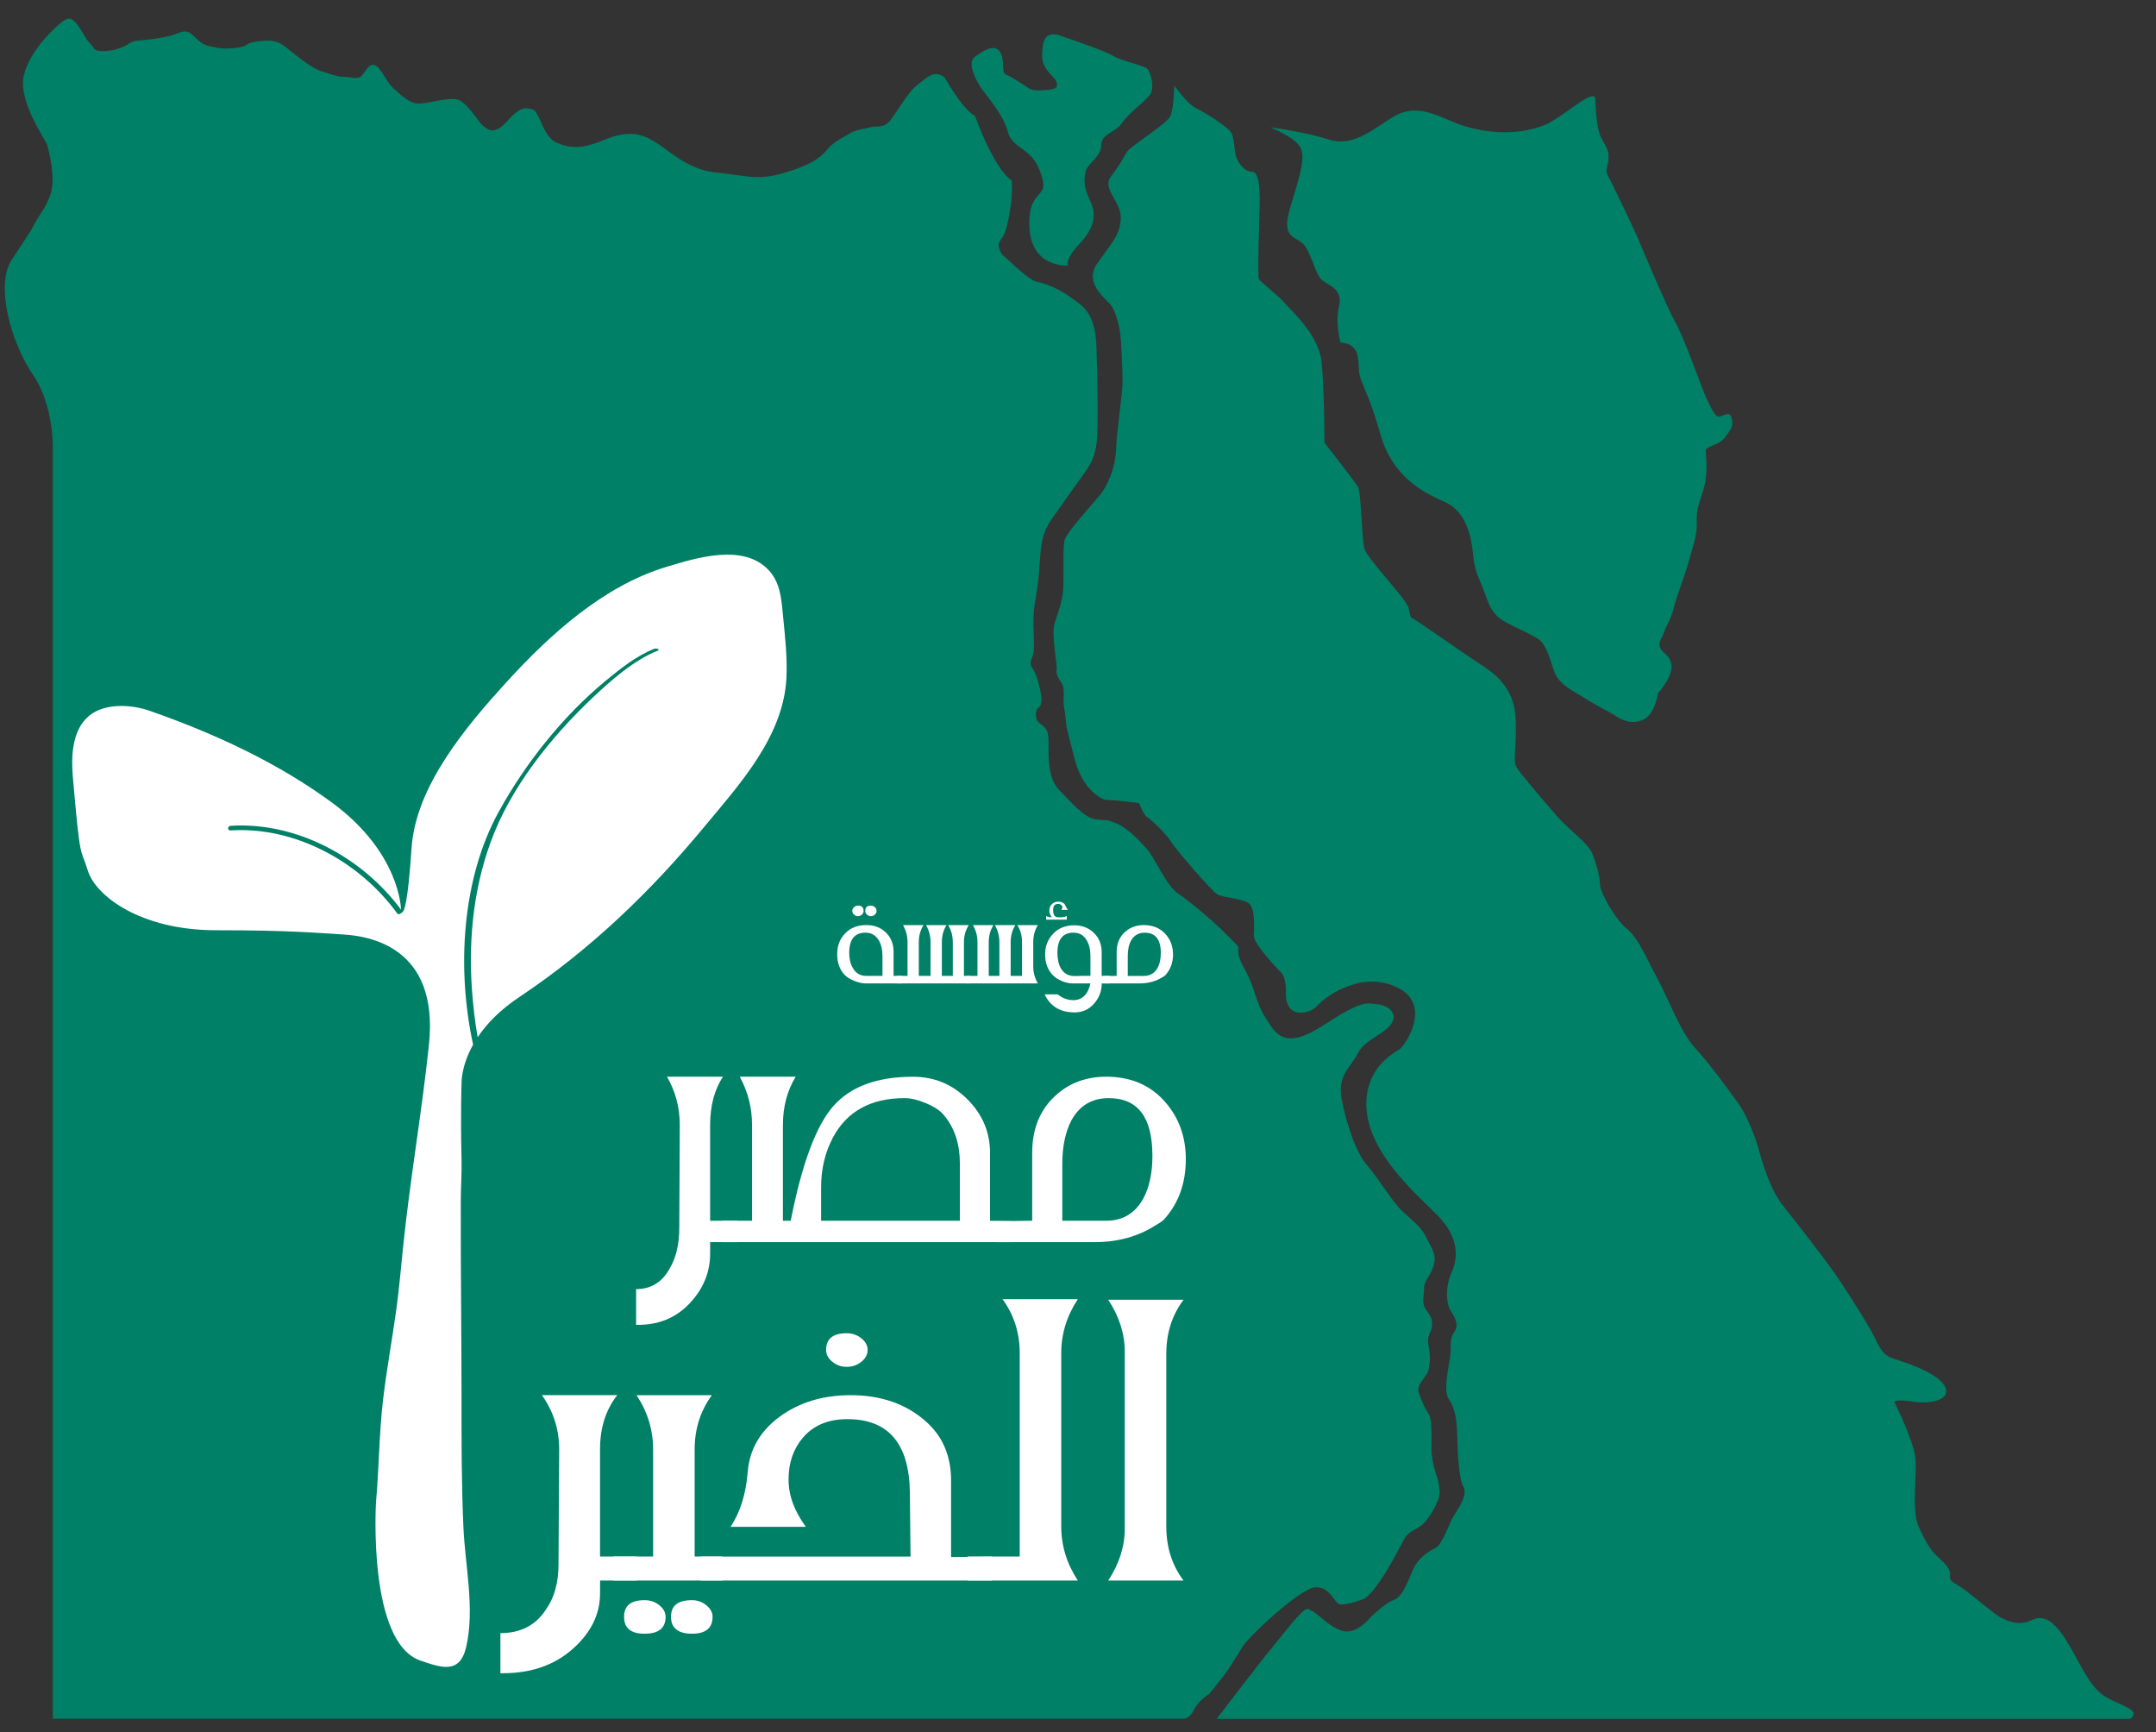 <svg width="61" height="49" viewBox="0 0 61 49" fill="none" xmlns="http://www.w3.org/2000/svg">
<rect x="0" y="0" width="61" height="49" fill="#333333" stroke="none"/>
<g clip-path="url(#clip0_752_18)">
<path d="M59.612 48.022C59.148 47.764 58.922 47.187 58.561 46.568C58.2 45.949 57.88 45.64 57.498 45.825C57.117 46.011 56.807 45.856 56.601 45.753C56.395 45.65 55.663 44.989 55.364 44.825C55.065 44.66 55.209 44.599 55.168 44.464C55.127 44.331 55.034 44.227 54.849 44.061C54.663 43.897 54.519 43.7 54.293 43.206C54.066 42.712 54.251 41.731 54.189 41.226C54.127 40.721 53.602 39.669 53.602 39.669C53.602 39.669 53.571 39.566 54.127 39.649C54.684 39.731 55.241 39.577 55.014 39.195C54.787 38.814 53.859 38.525 53.57 38.432C53.282 38.339 53.198 38.164 53.023 37.803C52.848 37.442 52.075 36.236 51.785 35.844C51.497 35.452 50.868 34.627 50.466 34.132C50.063 33.638 49.847 32.823 49.744 32.462C49.64 32.101 49.403 31.514 49.177 31.204C48.95 30.894 48.393 30.111 47.97 29.658C47.547 29.204 47.197 28.235 46.898 27.689C46.599 27.142 46.362 26.544 46.032 26.276C45.702 26.008 45.269 25.245 45.269 25.018C45.269 24.792 45.156 24.41 45.052 24.142C44.95 23.874 44.361 23.44 44.083 23.121C43.804 22.802 43.041 21.925 42.917 21.719C42.794 21.513 42.907 21.347 42.886 20.388C42.866 19.43 42.247 19.027 41.897 18.801C41.547 18.574 40.061 17.532 39.968 17.491C39.875 17.45 39.917 17.409 39.844 17.172C39.772 16.935 38.69 15.801 38.607 15.533C38.525 15.265 38.514 13.925 38.421 13.77C38.328 13.615 37.473 12.523 37.473 12.523C37.473 12.523 37.473 11.017 37.391 10.234C37.308 9.45 36.483 8.739 36.319 8.542C36.154 8.347 35.659 7.975 35.617 7.893C35.575 7.811 35.628 6.326 35.637 5.934C35.648 5.542 35.658 4.862 35.431 4.862C35.205 4.862 34.999 4.583 34.957 4.367C34.916 4.15 34.916 3.882 34.824 3.738C34.731 3.594 34.122 3.192 33.854 3.068C33.586 2.944 33.225 2.419 33.225 2.419C33.225 2.419 33.215 3.058 33.112 3.284C33.008 3.511 32.019 4.109 31.896 4.285C31.772 4.46 31.73 4.604 31.442 4.976C31.154 5.347 31.73 5.687 31.71 6.182C31.69 6.678 31.422 6.904 31.039 7.461C30.658 8.017 31.297 8.45 31.442 8.646C31.586 8.841 31.679 9.285 31.699 9.461C31.72 9.636 31.761 10.461 31.761 10.801C31.761 11.14 31.597 12.172 31.575 12.729C31.555 13.285 31.307 13.781 31.101 14.029C30.895 14.276 30.184 15.06 30.122 15.266C30.06 15.472 30.111 16.524 30.071 16.792C30.029 17.06 29.958 17.287 29.845 17.607C29.731 17.926 29.927 18.844 29.896 18.947C29.865 19.05 29.958 19.204 29.999 19.266C30.041 19.328 30.082 19.401 30.092 19.492C30.103 19.585 30.092 19.699 30.092 19.853C30.092 20.008 30.143 20.152 30.154 20.358C30.165 20.565 30.165 20.523 30.402 21.462C30.639 22.4 31.226 22.627 31.288 22.627C31.35 22.627 31.567 22.637 31.804 22.668C32.041 22.699 32.247 22.699 32.247 22.75C32.247 22.802 32.391 23.091 32.464 23.122C32.536 23.153 32.989 23.576 33.134 23.813C33.279 24.05 34.29 25.205 34.434 25.297C34.578 25.39 35.114 25.41 35.32 25.545C35.526 25.678 35.475 26.225 35.475 26.473C35.475 26.72 36.217 27.483 36.217 27.483C36.217 27.483 36.392 27.576 36.382 28.081C36.365 28.874 37.083 28.668 37.258 28.462C37.433 28.256 38.434 27.441 39.495 27.915C40.557 28.389 39.763 29.576 39.588 29.689C39.413 29.802 38.712 30.174 38.66 31.122C38.583 32.533 40.084 33.782 40.681 34.39C41.279 34.999 41.259 35.576 41.073 35.989C40.888 36.402 40.909 36.875 41.053 37.092C41.197 37.309 41.27 37.504 41.146 37.679C41.022 37.854 41.053 37.978 41.042 38.257C41.032 38.536 40.805 39.309 40.991 39.577C41.177 39.845 41.218 40.195 41.228 40.566C41.239 40.938 41.259 41.804 41.403 42.052C41.547 42.3 41.228 42.712 41.115 42.907C41.002 43.102 40.805 43.7 40.61 43.793C40.415 43.886 40.125 44.061 39.97 44.422C39.816 44.783 39.723 45.02 39.578 45.164C39.434 45.309 39.372 45.195 38.815 45.711C38.259 46.36 37.938 46.134 37.712 46.01C37.486 45.886 37.125 45.494 36.97 45.516C36.815 45.536 36.093 46.495 35.907 46.712C35.722 46.928 34.422 48.623 34.422 48.623H60.271C60.581 48.375 60.076 48.279 59.611 48.022H59.612ZM36.808 4.204C36.927 4.511 36.781 4.951 36.5 5.886C36.219 6.82 36.726 6.66 36.927 6.966C37.128 7.273 37.221 7.74 37.381 7.901C37.541 8.061 38.009 8.155 37.888 8.648C37.767 9.141 37.929 9.689 37.929 9.689C38.475 9.73 38.422 10.143 38.45 10.49C38.478 10.837 38.704 11.037 39.05 12.265C39.396 13.493 40.265 13.932 40.878 14.2C41.491 14.466 41.626 15.214 41.666 15.575C41.707 15.936 41.707 16.055 41.892 16.482C42.078 16.91 42.093 17.15 42.346 17.417C42.599 17.684 43.508 17.963 43.654 18.205C43.801 18.446 43.827 18.552 43.962 18.965C44.096 19.378 44.536 19.552 44.843 19.753C45.149 19.954 45.483 20.1 45.724 20.26C45.964 20.42 46.27 20.5 46.551 20.326C46.832 20.152 46.912 19.606 46.912 19.606C47.66 18.725 47.099 18.538 46.992 18.365C46.885 18.192 47.019 18.071 47.086 17.872C47.153 17.672 47.273 17.538 47.353 17.204C47.433 16.87 47.661 16.323 47.793 15.843C47.925 15.362 48.019 15.122 48.007 14.775C47.994 14.428 48.047 14.321 48.194 13.855C48.34 13.388 48.26 12.881 48.26 12.746C48.26 12.612 48.633 12.613 48.806 12.373C48.979 12.132 49.047 12.079 48.993 11.826C48.94 11.573 48.7 11.839 48.579 11.772C48.458 11.706 48.218 11.132 48.139 10.918C48.06 10.705 47.925 10.358 47.819 10.077C47.712 9.796 47.525 9.329 47.351 9.022C47.177 8.714 46.497 7.113 46.363 6.792C46.23 6.472 45.589 5.137 45.496 4.977C45.403 4.817 45.496 4.723 45.509 4.484C45.522 4.244 45.443 4.163 45.308 3.909C45.174 3.655 45.146 3.089 45.135 2.801C45.123 2.454 44.185 3.343 43.707 3.535C43.106 3.776 42.331 3.829 41.464 3.576C40.82 3.388 40.183 2.869 39.462 3.282C38.899 3.605 38.314 4.177 37.606 3.95C36.898 3.722 35.938 3.603 35.938 3.603C35.938 3.603 36.686 3.896 36.806 4.203L36.808 4.204ZM28.518 3.736C28.634 4.183 29.138 4.183 29.383 4.745C29.816 5.736 29.081 5.207 29.124 6.402C29.166 7.598 30.219 7.512 30.219 7.512C30.219 7.512 30.104 7.368 30.536 6.906C31.012 6.4 31.012 6.028 30.839 5.668C30.666 5.308 30.666 5.12 30.709 4.875C30.752 4.631 31.156 4.443 31.156 4.112C31.156 3.781 31.544 3.766 31.746 3.478C31.948 3.189 32.323 2.93 32.51 2.714C32.697 2.499 32.553 2.051 32.467 1.951C32.38 1.85 31.746 1.735 31.487 1.576C31.227 1.418 29.931 0.986 29.931 0.986C29.498 0.885 29.498 1.288 29.485 1.547C29.471 1.807 29.614 1.994 29.773 2.153C29.931 2.311 29.946 2.455 29.845 2.499C29.744 2.541 29.614 2.556 29.369 2.556C29.125 2.556 29.11 2.485 28.937 2.383C28.764 2.283 28.606 2.168 28.462 2.11C28.318 2.052 28.448 1.692 28.289 1.462C28.13 1.231 27.827 1.433 27.583 1.606C27.338 1.779 27.641 2.312 27.756 2.485C27.871 2.658 28.39 3.234 28.519 3.738L28.518 3.736ZM35.16 46.576C35.37 46.254 36.784 44.939 37.206 44.902C37.628 44.864 37.752 45.361 37.913 45.385C38.074 45.41 38.458 45.286 38.595 45.224C38.732 45.162 38.98 44.84 39.19 44.505C39.4 44.169 39.623 43.736 39.736 43.525C39.848 43.315 40.107 43.253 40.244 43.128C40.38 43.004 40.542 42.768 40.678 42.459C40.815 42.149 40.654 41.814 40.566 41.467C40.48 41.12 40.504 40.946 40.504 40.648C40.504 40.35 40.492 40.102 40.418 39.991C40.343 39.879 40.232 39.669 40.145 39.408C40.059 39.147 40.382 38.949 40.418 38.751C40.455 38.553 40.48 38.367 40.418 38.069C40.356 37.771 40.492 37.734 40.517 37.499C40.542 37.263 40.418 37.176 40.319 37.002C40.219 36.829 40.294 36.618 40.294 36.419C40.294 36.221 40.48 36.097 40.566 35.787C40.653 35.477 40.504 35.316 40.356 35.005C40.207 34.696 39.947 34.522 39.662 34.248C39.377 33.976 39.03 33.367 38.694 32.984C38.359 32.6 38.1 31.806 37.963 31.112C37.826 30.418 38.211 30.207 38.409 29.811C38.608 29.413 39.141 29.265 39.352 28.98C39.564 28.695 39.315 28.447 38.981 28.41C38.645 28.372 38.547 28.286 37.418 29.017C36.29 29.749 36.066 29.191 35.794 28.77C35.522 28.348 35.522 27.963 35.211 27.406C34.902 26.848 35.112 26.848 35.001 26.736L34.592 26.328C34.319 26.055 33.649 25.484 33.327 25.274C33.004 25.063 32.657 24.231 32.434 23.997C32.211 23.761 31.913 23.426 31.579 23.29C31.243 23.153 31.331 23.228 30.996 23.177C30.661 23.128 30.302 22.681 29.966 22.347C29.631 22.012 29.668 21.33 29.668 21.032C29.668 20.734 29.631 20.599 29.432 20.474C29.234 20.35 29.32 20.027 29.37 20.027C29.421 20.027 29.494 19.879 29.457 19.656C29.419 19.433 29.333 19.073 29.209 18.9C29.085 18.726 29.222 18.652 29.247 18.416C29.271 18.18 29.222 17.709 29.247 17.349C29.271 16.99 29.383 16.618 29.421 15.874C29.458 15.13 29.595 14.919 29.818 14.597C30.041 14.274 30.512 13.617 30.699 13.357C30.884 13.096 30.997 12.873 31.034 12.464C31.071 12.055 31.059 10.778 31.021 9.786C30.984 8.794 30.588 8.633 30.29 8.41C29.992 8.187 29.583 8.013 29.347 7.976C29.111 7.939 28.503 7.32 28.417 7.257C28.33 7.195 28.293 7.108 28.256 6.972C28.218 6.835 28.404 6.736 28.466 6.475C28.528 6.215 28.528 6.276 28.59 5.855C28.652 5.433 28.627 5.11 28.627 5.11C28.094 4.739 27.585 3.275 27.585 3.275C27.225 3.089 26.73 2.196 26.73 2.196C26.421 1.947 26.223 2.207 25.961 2.397C25.699 2.587 25.367 3.193 25.177 3.419C24.987 3.645 24.809 3.549 24.643 3.597C24.477 3.644 24.203 3.669 24.061 3.764C23.919 3.859 23.598 3.989 23.396 4.239C23.194 4.489 22.886 4.691 22.137 4.904C21.389 5.118 21.057 4.951 20.261 4.881C19.466 4.809 18.872 4.216 18.587 4.049C18.337 3.904 17.945 3.597 17.102 3.954C16.478 4.218 16.14 4.204 15.749 4.037C15.357 3.871 15.273 3.158 15.072 3.099C14.87 3.039 14.727 3.004 14.347 3.431C13.966 3.858 13.776 3.644 13.658 3.549C13.539 3.454 13.206 2.872 12.933 2.813C12.659 2.753 12.114 2.931 11.852 2.931C11.591 2.931 11.365 2.706 11.14 2.504C10.915 2.302 10.772 1.887 10.593 1.839C10.415 1.792 10.332 2.064 10.213 2.159C10.095 2.254 9.893 2.171 9.714 2.171C9.536 2.171 9.406 2.111 9.097 2.016C8.789 1.921 8.325 1.517 8.075 1.327C7.826 1.137 7.66 1.125 7.28 1.172C6.9 1.219 7.078 1.303 6.698 1.351C6.318 1.398 6.188 1.362 5.914 1.304C5.641 1.244 5.558 1.054 5.379 0.935C5.201 0.817 5.011 0.971 4.797 1.019C4.584 1.066 4.322 1.114 4.025 1.137C3.728 1.161 3.764 1.172 3.574 1.279C3.384 1.386 3.158 1.446 2.897 1.446C2.635 1.446 2.695 1.374 2.553 1.232C2.41 1.09 2.434 1.054 2.232 0.757C2.031 0.46 1.912 0.495 1.746 0.627C1.579 0.757 0.855 1.399 0.677 2.123C0.498 2.847 1.27 3.916 1.33 4.094C1.39 4.272 1.532 4.878 1.472 5.305C1.412 5.732 1.116 6.065 0.974 6.338C0.831 6.612 0.807 6.623 0.332 7.347C-0.143 8.072 0.32 9.71 0.925 10.589C1.531 11.468 1.495 12.688 1.495 12.688V48.62H33.502C33.502 48.62 33.663 48.62 33.787 48.359C33.911 48.099 34.22 47.913 34.22 47.913C34.22 47.913 34.22 47.9 34.505 47.553C34.791 47.206 34.952 46.895 35.163 46.574L35.16 46.576Z" fill="#008066"/>
<path d="M18.02 44.711H16.978V45.073C16.978 45.664 16.719 46.188 16.204 46.645C15.688 47.102 15.031 47.332 14.235 47.332H14.158V46.198C14.731 46.198 15.161 45.975 15.449 45.527C15.685 45.193 15.802 44.769 15.802 44.255L15.821 41C15.821 40.439 15.659 39.928 15.333 39.466H17.465C17.14 39.877 16.977 40.388 16.977 41V44.03H18.019V44.709L18.02 44.711Z" fill="white"/>
<path d="M20.439 44.711H17.361V44.031H18.479V41.001C18.479 40.451 18.323 39.94 18.01 39.467H20.142C19.817 39.909 19.654 40.42 19.654 41.001V44.031H20.437V44.711H20.439ZM18.832 45.737C18.832 46.055 18.635 46.215 18.24 46.215C17.845 46.215 17.657 46.056 17.657 45.737C17.657 45.417 17.851 45.266 18.24 45.266C18.399 45.266 18.538 45.313 18.655 45.409C18.773 45.504 18.832 45.613 18.832 45.737ZM20.161 45.737C20.161 46.055 19.966 46.215 19.578 46.215C19.189 46.215 18.985 46.056 18.985 45.737C18.985 45.417 19.183 45.266 19.578 45.266C19.73 45.266 19.866 45.313 19.984 45.409C20.101 45.504 20.161 45.613 20.161 45.737Z" fill="white"/>
<path d="M28.066 44.711H19.827V44.032H25.762L25.743 42.212C25.724 40.834 25.135 40.145 23.975 40.145C23.427 40.145 23.003 40.325 22.703 40.685C22.442 40.999 22.311 41.386 22.311 41.85C22.311 42.313 22.474 42.739 22.799 43.192H20.668C20.942 42.786 21.105 42.266 21.156 41.634C21.207 41.002 21.508 40.483 22.059 40.076C22.61 39.671 23.281 39.467 24.071 39.467C24.925 39.467 25.632 39.713 26.193 40.207C26.671 40.628 26.909 41.186 26.909 41.88V44.046L28.066 44.032V44.711ZM24.548 38.186C24.548 38.315 24.49 38.427 24.371 38.522C24.254 38.617 24.115 38.665 23.956 38.665C23.797 38.665 23.668 38.617 23.55 38.522C23.431 38.427 23.373 38.315 23.373 38.186C23.373 37.872 23.567 37.715 23.956 37.715C24.115 37.715 24.254 37.764 24.371 37.858C24.489 37.954 24.548 38.062 24.548 38.186Z" fill="white"/>
<path d="M30.494 44.711H27.378V44.031H28.851V38.278C28.851 37.703 28.688 37.193 28.364 36.751H30.495C30.183 37.224 30.026 37.734 30.026 38.278V43.175C30.026 43.725 30.182 44.236 30.495 44.709L30.494 44.711Z" fill="white"/>
<path d="M33.486 44.711H31.355C31.666 44.237 31.823 43.749 31.823 43.245V38.233C31.823 37.729 31.667 37.241 31.355 36.768H33.486C33.161 37.2 32.998 37.711 32.998 38.303V43.176C32.998 43.768 33.16 44.279 33.486 44.711Z" fill="white"/>
<path d="M20.867 35.137H20.092V35.461C20.092 35.988 19.9 36.456 19.517 36.865C19.134 37.273 18.646 37.478 18.054 37.478H17.997V36.467C18.424 36.467 18.743 36.267 18.956 35.868C19.131 35.57 19.219 35.191 19.219 34.733L19.233 31.828C19.233 31.328 19.112 30.872 18.871 30.458H20.454C20.213 30.826 20.092 31.282 20.092 31.828V34.533H20.867V35.138V35.137Z" fill="white"/>
<path d="M22.456 35.138H20.447V34.532H21.278V31.828C21.278 31.336 21.161 30.881 20.93 30.458H22.513C22.272 30.853 22.151 31.309 22.151 31.828V34.532H22.456V35.138ZM28.607 35.138H22.18V34.532H22.372C22.689 32.918 23.093 31.835 23.583 31.284C24.073 30.733 24.823 30.459 25.831 30.459C26.432 30.459 26.945 30.672 27.372 31.098C27.798 31.525 28.011 32.029 28.011 32.612V34.532L28.608 34.546V35.138H28.607ZM27.158 34.532V32.908C27.158 32.367 27.011 31.917 26.718 31.56C26.613 31.426 26.445 31.311 26.211 31.213C25.976 31.114 25.772 31.064 25.597 31.064C24.64 31.064 23.963 31.436 23.566 32.179C23.344 32.601 23.232 33.066 23.232 33.576V34.532H27.159H27.158Z" fill="white"/>
<path d="M33.55 32.798C33.55 33.473 33.346 34.037 32.939 34.491C32.91 34.527 32.832 34.583 32.705 34.656C32.203 34.978 31.626 35.138 30.972 35.138H28.167V34.546L29.204 34.532V32.612C29.204 32.003 29.381 31.504 29.737 31.119C30.144 30.679 30.665 30.458 31.299 30.458C31.976 30.458 32.52 30.684 32.933 31.136C33.345 31.587 33.551 32.142 33.551 32.797L33.55 32.798ZM32.605 32.688C32.605 31.605 32.193 31.064 31.369 31.064C30.901 31.064 30.55 31.27 30.319 31.683C30.144 32.013 30.056 32.427 30.056 32.922V34.532H31.299C31.762 34.532 32.111 34.326 32.343 33.913C32.518 33.592 32.606 33.184 32.606 32.688H32.605Z" fill="white"/>
<path d="M25.529 27.819H24.486C24.398 27.819 24.295 27.796 24.178 27.75C24.06 27.704 23.972 27.65 23.911 27.591C23.761 27.439 23.687 27.239 23.687 26.994C23.687 26.748 23.761 26.563 23.911 26.405C24.06 26.247 24.259 26.169 24.508 26.169C24.757 26.169 24.937 26.247 25.087 26.402C25.217 26.538 25.282 26.714 25.282 26.929V27.606H25.53V27.819H25.529ZM24.968 27.606V27.038C24.968 26.867 24.934 26.723 24.867 26.606C24.781 26.458 24.654 26.383 24.486 26.383C24.181 26.383 24.027 26.574 24.027 26.955C24.027 27.124 24.061 27.266 24.129 27.382C24.214 27.531 24.34 27.606 24.507 27.606H24.968ZM24.434 25.767C24.434 25.807 24.418 25.843 24.386 25.872C24.354 25.902 24.316 25.917 24.273 25.917C24.23 25.917 24.194 25.902 24.162 25.872C24.13 25.843 24.114 25.807 24.114 25.767C24.114 25.726 24.13 25.694 24.162 25.663C24.194 25.633 24.231 25.618 24.273 25.618C24.381 25.618 24.434 25.668 24.434 25.767ZM24.801 25.767C24.801 25.807 24.785 25.843 24.753 25.872C24.721 25.902 24.684 25.917 24.642 25.917C24.601 25.917 24.561 25.902 24.529 25.872C24.497 25.843 24.481 25.807 24.481 25.767C24.481 25.669 24.535 25.618 24.642 25.618C24.684 25.618 24.721 25.633 24.753 25.663C24.785 25.693 24.801 25.727 24.801 25.767Z" fill="white"/>
<path d="M26.109 27.819H25.372V27.606H25.677V26.652C25.677 26.479 25.634 26.318 25.549 26.169H26.13C26.041 26.308 25.996 26.47 25.996 26.652V27.606H26.108V27.819H26.109ZM27.45 27.819H26.057V27.606H26.328V26.652C26.328 26.479 26.286 26.318 26.2 26.169H26.781C26.692 26.308 26.648 26.47 26.648 26.652V27.606H26.958V26.652C26.958 26.47 26.913 26.308 26.825 26.169H27.411C27.319 26.311 27.273 26.473 27.273 26.652V27.606H27.448V27.819H27.45Z" fill="white"/>
<path d="M28.088 27.819H27.35V27.606H27.656V26.652C27.656 26.479 27.613 26.318 27.527 26.169H28.108C28.02 26.308 27.975 26.47 27.975 26.652V27.606H28.087V27.819H28.088ZM29.365 27.819H28.012V27.606H28.276V26.652C28.276 26.479 28.233 26.318 28.148 26.169H28.729C28.64 26.308 28.595 26.47 28.595 26.652V27.606H28.916V26.652C28.916 26.46 28.871 26.299 28.78 26.169H29.364C29.278 26.308 29.234 26.47 29.234 26.652V27.337C29.234 27.509 29.278 27.671 29.364 27.819H29.365Z" fill="white"/>
<path d="M31.401 27.819H31.172C31.172 28.034 31.102 28.221 30.964 28.38C30.817 28.553 30.631 28.639 30.403 28.639C29.998 28.639 29.715 28.468 29.556 28.128H29.924C30.059 28.238 30.207 28.292 30.367 28.292C30.619 28.292 30.78 28.134 30.852 27.819H30.34C30.251 27.819 30.153 27.797 30.046 27.753C29.94 27.708 29.855 27.655 29.794 27.592C29.645 27.44 29.57 27.243 29.57 27C29.57 26.758 29.646 26.574 29.797 26.414C29.947 26.254 30.148 26.175 30.396 26.175C30.626 26.175 30.817 26.253 30.967 26.408C31.102 26.546 31.17 26.723 31.17 26.934V27.606H31.399V27.819H31.401ZM30.213 25.738H30.03C30.038 25.719 30.05 25.69 30.067 25.654H30.061C30.037 25.597 29.996 25.569 29.939 25.569C29.842 25.569 29.796 25.627 29.796 25.744C29.796 25.88 29.843 25.948 29.939 25.948H30.024C30.085 25.948 30.138 25.936 30.183 25.91V26.015H29.597V25.91C29.633 25.936 29.691 25.948 29.769 25.948L29.756 25.943C29.711 25.883 29.689 25.821 29.689 25.758C29.689 25.686 29.712 25.625 29.76 25.578C29.808 25.53 29.869 25.506 29.944 25.506C30.019 25.506 30.077 25.529 30.121 25.575C30.138 25.615 30.169 25.67 30.212 25.739L30.213 25.738ZM30.852 27.606V27.038C30.852 26.867 30.817 26.723 30.75 26.606C30.668 26.458 30.542 26.383 30.372 26.383C30.07 26.383 29.918 26.574 29.918 26.955C29.918 27.131 29.95 27.276 30.014 27.392C30.1 27.537 30.227 27.61 30.398 27.61C30.448 27.61 30.525 27.609 30.627 27.605H30.852V27.606Z" fill="white"/>
<path d="M33.19 26.995C33.19 27.233 33.115 27.432 32.966 27.592C32.955 27.605 32.926 27.624 32.879 27.649C32.696 27.763 32.483 27.819 32.243 27.819H31.213V27.611L31.594 27.606V26.929C31.594 26.714 31.659 26.538 31.789 26.402C31.939 26.247 32.13 26.169 32.362 26.169C32.611 26.169 32.811 26.25 32.962 26.409C33.113 26.568 33.188 26.763 33.188 26.995H33.19ZM32.843 26.956C32.843 26.575 32.691 26.384 32.389 26.384C32.217 26.384 32.088 26.457 32.004 26.602C31.94 26.718 31.908 26.863 31.908 27.039V27.607H32.364C32.533 27.607 32.661 27.534 32.747 27.389C32.811 27.276 32.843 27.131 32.843 26.957V26.956Z" fill="white"/>
<path d="M22.119 17.077C22.078 16.738 22.001 16.404 21.762 16.143C21.046 15.357 19.71 15.778 18.852 16.037C17.069 16.576 15.554 17.954 14.326 19.301C13.197 20.543 11.761 22.233 11.644 23.992C11.538 25.585 11.433 25.767 11.388 25.802C11.34 25.84 11.278 25.894 11.236 25.836C10.172 24.371 8.348 23.376 6.528 23.491C6.427 23.498 6.431 23.367 6.53 23.361C8.389 23.244 10.253 24.252 11.352 25.74C11.347 25.727 11.345 25.717 11.345 25.717C11.345 25.717 11.324 24.126 9.402 22.711C7.848 21.567 6.061 20.747 4.246 20.111C3.694 19.916 2.872 19.869 2.432 20.331C2.036 20.746 2.014 21.428 2.06 21.963C2.273 24.446 2.273 23.939 2.487 24.633C2.7 25.327 3.955 26.315 6.117 26.315C8.28 26.315 9.002 26.396 9.707 26.435C10.412 26.475 12.431 26.763 12.136 29.554C11.937 31.45 11.607 33.33 11.41 35.225C11.347 35.829 11.296 36.434 11.214 37.035C11.097 37.889 10.939 38.738 10.838 39.595C10.725 40.556 10.725 41.533 10.638 42.497C10.638 42.497 10.394 46.468 11.9 46.977C12.481 47.174 13.007 47.368 13.188 46.597C13.443 45.511 13.157 44.277 13.11 43.174C13.058 41.97 13.057 40.763 13.058 39.557C13.058 37.694 13.032 35.831 13.037 33.968C13.037 33.588 13.068 33.206 13.059 32.827C13.027 31.48 13.059 30.638 13.059 30.638C13.059 30.638 13.04 30.169 13.386 29.552C12.919 27.416 13.061 24.865 14.115 22.955C14.873 21.583 15.917 20.268 17.128 19.265C17.544 18.921 18.004 18.554 18.512 18.352C18.566 18.331 18.699 18.37 18.602 18.41C18.011 18.645 17.467 19.097 17.003 19.518C15.798 20.613 14.608 22.029 13.99 23.544C13.42 24.941 13.248 26.471 13.351 27.971C13.384 28.43 13.434 28.888 13.515 29.342C13.756 28.98 14.125 28.584 14.688 28.208C16.686 26.876 18.389 25.243 19.919 23.398C20.923 22.188 22.164 20.84 22.25 19.186C22.278 18.617 22.217 18.055 22.161 17.49C22.147 17.354 22.136 17.214 22.119 17.074V17.077Z" fill="white"/>
</g>
<defs>
<clipPath id="clip0_752_18">
<rect width="60.235" height="48.093" fill="white" transform="translate(0.132 0.53)"/>
</clipPath>
</defs>
</svg>
